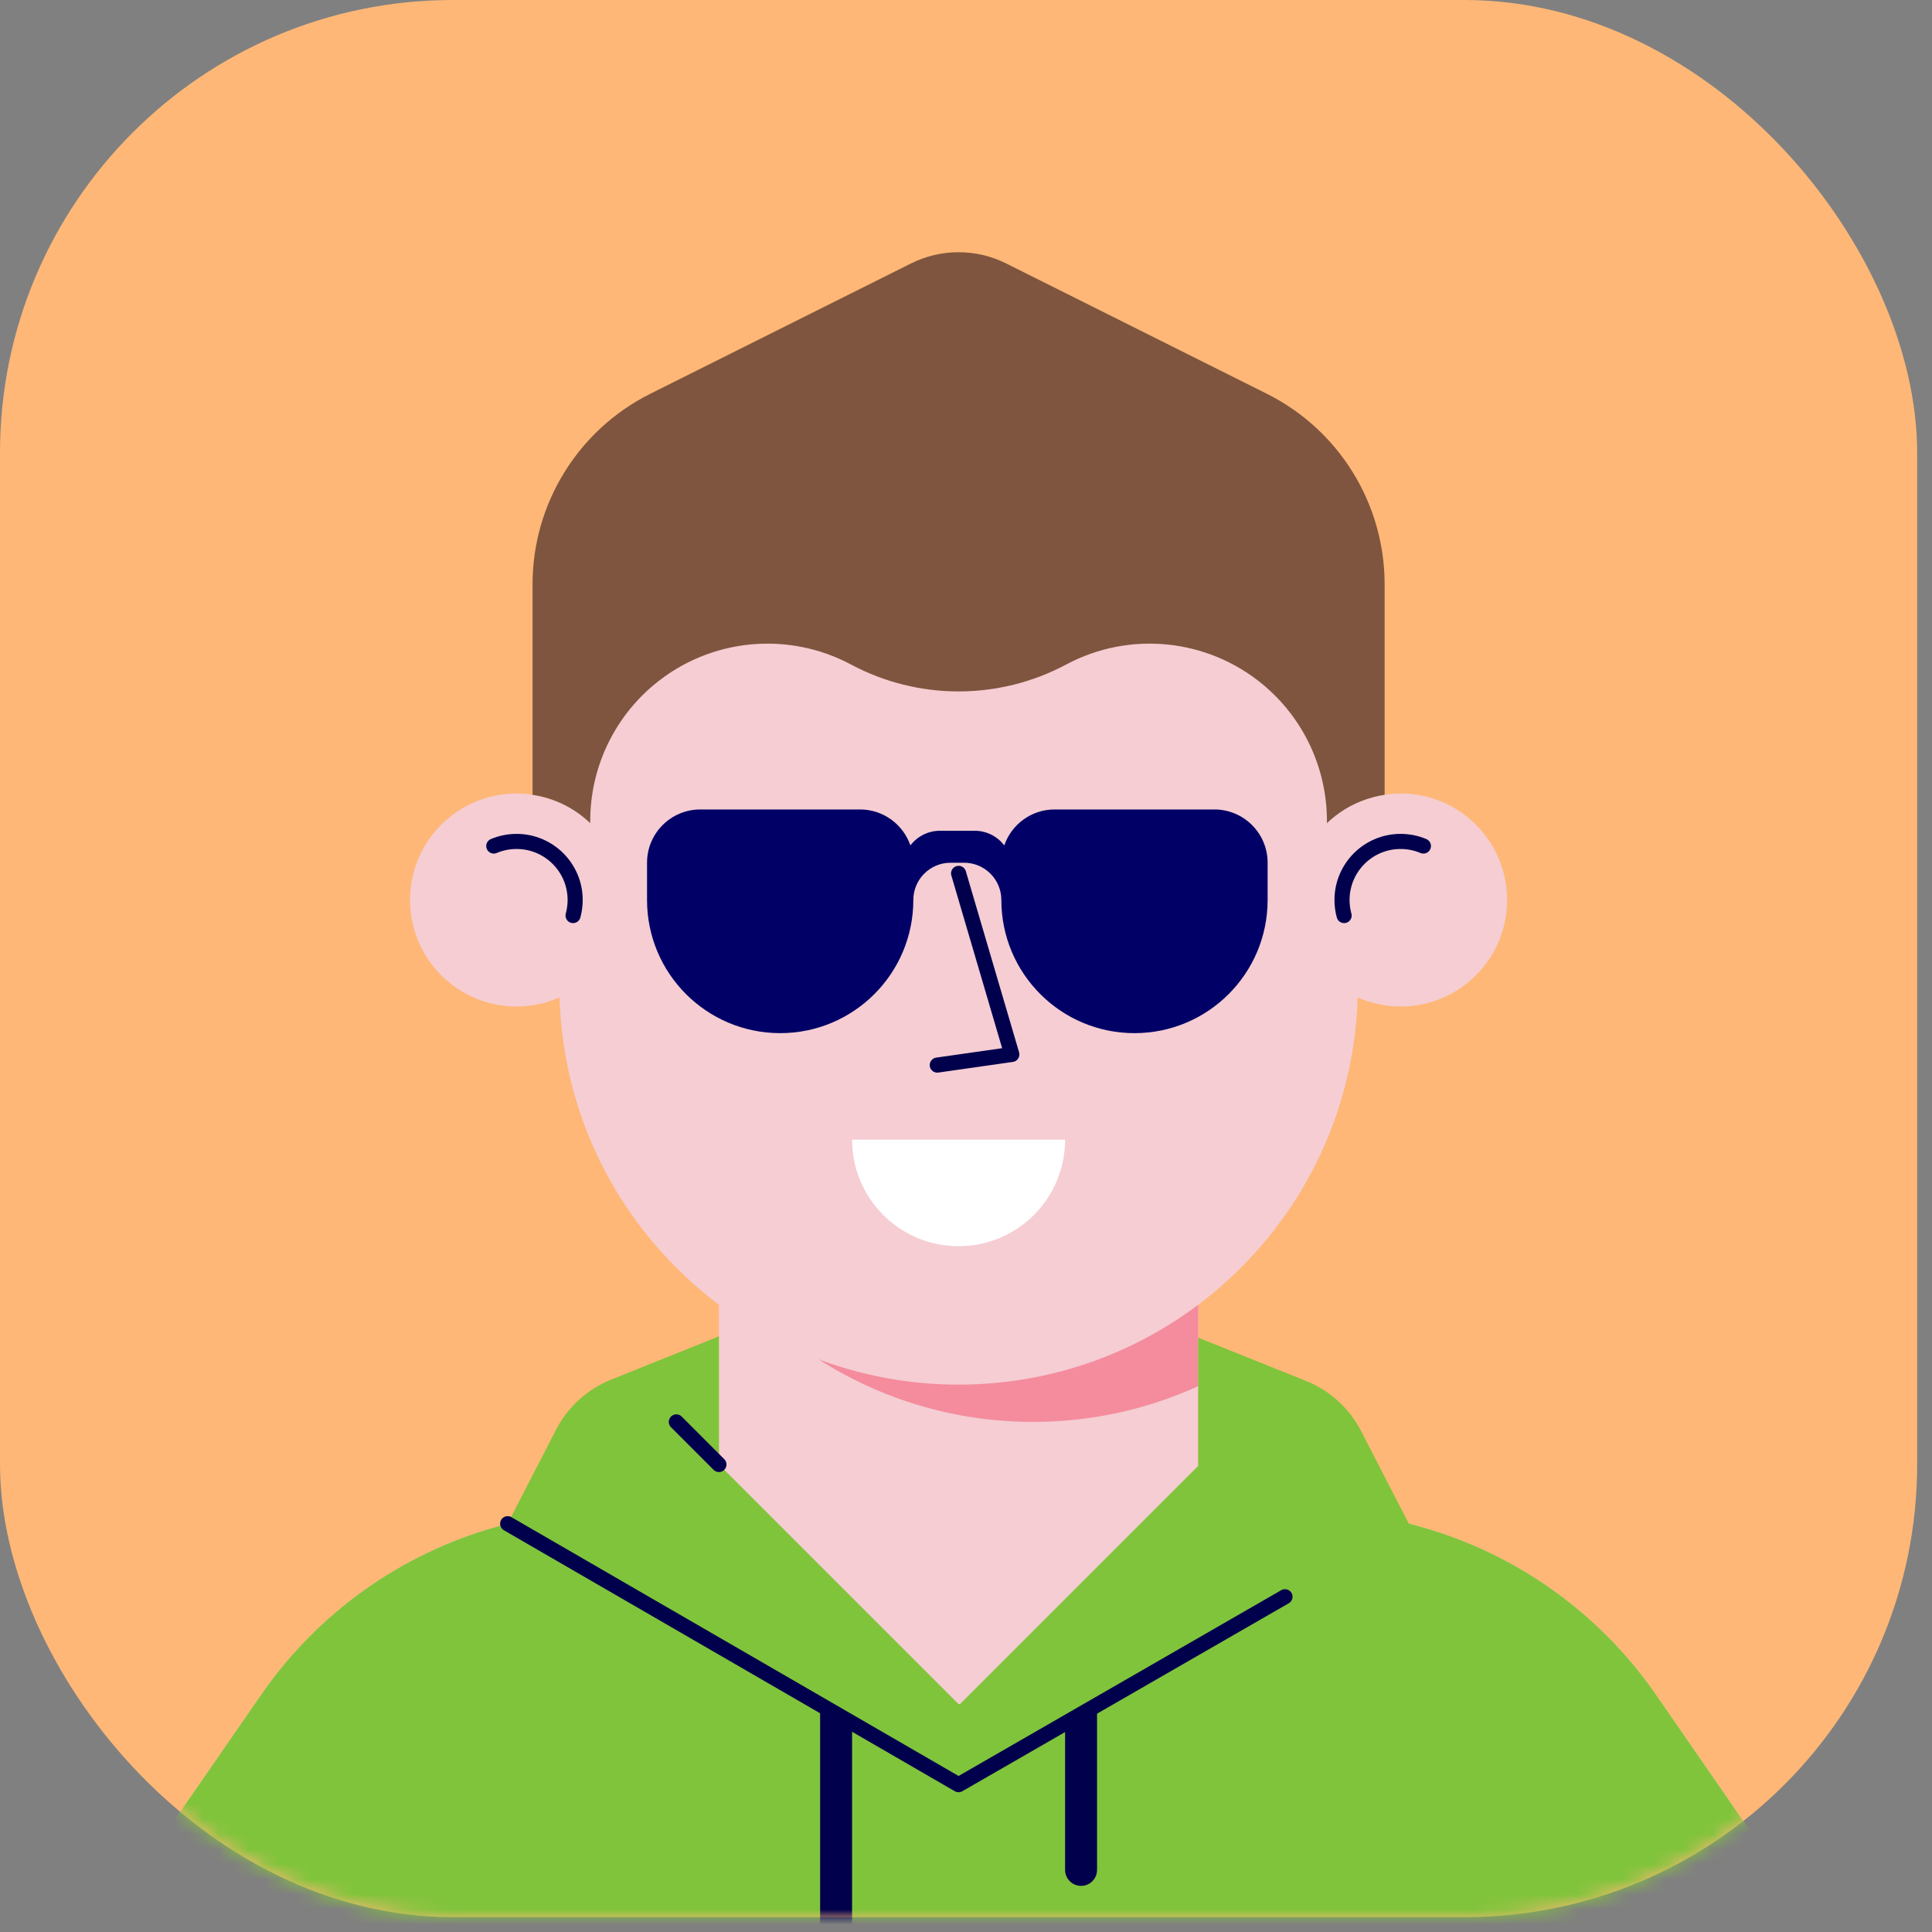 <svg width="128" height="128" viewBox="0 0 128 128" fill="none" xmlns="http://www.w3.org/2000/svg">
<rect x="0" y="0" width="128" height="128" fill="#808080" stroke="none"/>
<rect width="127.017" height="127.017" rx="30" fill="#FEB776"/>
<mask id="mask0_1_33" style="mask-type:luminance" maskUnits="userSpaceOnUse" x="0" y="0" width="128" height="128">
<rect width="127.017" height="127.017" rx="30" fill="white"/>
</mask>
<g mask="url(#mask0_1_33)">
<path fill-rule="evenodd" clip-rule="evenodd" d="M109.716 112.282C105.972 106.866 100.452 102.929 94.112 101.153L79.386 97.028V86.443C85.611 81.767 89.699 74.408 89.951 66.084C90.82 66.467 91.781 66.684 92.793 66.684C96.691 66.684 99.85 63.525 99.85 59.628C99.85 55.731 96.691 52.571 92.793 52.571C91.789 52.571 90.836 52.784 89.971 53.162V51.16C89.971 36.545 78.123 24.698 63.509 24.698H63.509C48.894 24.698 37.047 36.545 37.047 51.16V53.162C36.182 52.784 35.229 52.571 34.224 52.571C30.327 52.571 27.168 55.731 27.168 59.628C27.168 63.525 30.327 66.684 34.224 66.684C35.237 66.684 36.197 66.468 37.068 66.084C37.318 74.408 41.407 81.767 47.632 86.443V97.028L32.906 101.153C26.566 102.929 21.046 106.866 17.302 112.282L7.057 127.102L7.057 137.602H119.961V127.102L109.716 112.282Z" fill="#F5CDD3"/>
<path fill-rule="evenodd" clip-rule="evenodd" d="M63.509 91.735C60.246 91.735 57.123 91.141 54.236 90.061C58.341 92.683 63.216 94.205 68.448 94.205C72.35 94.205 76.051 93.353 79.386 91.837V86.443C74.963 89.765 69.466 91.735 63.509 91.735Z" fill="#F48C9D"/>
<path d="M37.967 60.658C38.057 60.33 38.106 59.984 38.106 59.628C38.106 57.485 36.368 55.747 34.225 55.747C33.689 55.747 33.178 55.856 32.714 56.052" stroke="#00004D" stroke-linecap="round" stroke-linejoin="round"/>
<path d="M89.05 60.658C88.96 60.33 88.912 59.984 88.912 59.628C88.912 57.485 90.65 55.747 92.794 55.747C93.329 55.747 93.84 55.856 94.304 56.052" stroke="#00004D" stroke-linecap="round" stroke-linejoin="round"/>
<path fill-rule="evenodd" clip-rule="evenodd" d="M70.565 75.508C70.565 79.405 67.406 82.564 63.509 82.564C59.611 82.564 56.452 79.405 56.452 75.508H70.565Z" fill="white"/>
<path fill-rule="evenodd" clip-rule="evenodd" d="M77.975 60.686C77.975 62.244 76.711 63.508 75.152 63.508C73.593 63.508 72.329 62.244 72.329 60.686C72.329 59.127 73.593 57.863 75.152 57.863C76.711 57.863 77.975 59.127 77.975 60.686" fill="#00004D"/>
<path fill-rule="evenodd" clip-rule="evenodd" d="M54.688 60.686C54.688 62.244 53.424 63.508 51.865 63.508C50.307 63.508 49.043 62.244 49.043 60.686C49.043 59.127 50.307 57.863 51.865 57.863C53.424 57.863 54.688 59.127 54.688 60.686" fill="#00004D"/>
<path d="M63.509 57.863L67.037 69.859L62.097 70.565" stroke="#00004D" stroke-linecap="round" stroke-linejoin="round"/>
<path fill-rule="evenodd" clip-rule="evenodd" d="M87.912 54.539C88.939 53.554 90.261 52.881 91.735 52.659V51.16V38.713C91.735 33.367 88.714 28.48 83.933 26.089L66.664 17.455C64.678 16.462 62.339 16.462 60.353 17.455L43.084 26.089C38.303 28.48 35.283 33.367 35.283 38.713V52.659C36.756 52.881 38.079 53.554 39.105 54.539V54.386C39.105 50.889 40.665 47.573 43.358 45.342C47.03 42.301 52.175 41.781 56.38 44.026C60.835 46.403 66.182 46.403 70.637 44.026C74.843 41.781 79.988 42.301 83.659 45.342C86.353 47.573 87.912 50.889 87.912 54.386V54.539Z" fill="#7F553F"/>
<path fill-rule="evenodd" clip-rule="evenodd" d="M119.96 127.102L109.715 112.282C105.972 106.866 100.452 102.929 94.111 101.152L93.331 100.934L90.175 94.809C89.398 93.3 88.104 92.123 86.529 91.491L79.385 88.625V97.112C79.384 97.114 79.384 97.115 79.383 97.118L63.599 112.902C63.568 112.902 63.539 112.904 63.508 112.904L47.631 97.027V88.537L40.487 91.403C38.913 92.035 37.618 93.213 36.841 94.72L33.633 100.949L32.905 101.152C26.565 102.929 21.045 106.866 17.301 112.282L7.056 127.102L7.056 137.602H119.96V127.102Z" fill="#80C43B"/>
<path d="M33.633 100.949L63.508 118.24L85.133 105.788" stroke="#00004D" stroke-linecap="round" stroke-linejoin="round"/>
<path fill-rule="evenodd" clip-rule="evenodd" d="M55.393 132.353V132.353C54.809 132.353 54.335 131.879 54.335 131.295V112.958L56.452 114.156V131.295C56.452 131.879 55.978 132.353 55.393 132.353" fill="#00004D"/>
<path fill-rule="evenodd" clip-rule="evenodd" d="M71.623 124.944V124.944C71.039 124.944 70.565 124.47 70.565 123.885V114.177L72.682 112.958V123.885C72.682 124.47 72.208 124.944 71.623 124.944" fill="#00004D"/>
<path d="M44.809 94.204L47.631 97.027" stroke="#00004D" stroke-linecap="round" stroke-linejoin="round"/>
<path fill-rule="evenodd" clip-rule="evenodd" d="M80.455 53.629H69.87C68.323 53.629 67.013 54.626 66.536 56.01C66.084 55.422 65.377 55.041 64.578 55.041H62.274C61.475 55.041 60.767 55.422 60.315 56.01C59.838 54.626 58.528 53.629 56.981 53.629H46.397C44.448 53.629 42.868 55.209 42.868 57.158V59.627C42.868 64.499 46.818 68.448 51.689 68.448C56.561 68.448 60.51 64.499 60.51 59.627C60.51 58.263 61.615 57.158 62.98 57.158H63.872C65.236 57.158 66.342 58.263 66.342 59.627C66.342 64.499 70.29 68.448 75.162 68.448C80.034 68.448 83.983 64.499 83.983 59.627V57.158C83.983 55.209 82.403 53.629 80.455 53.629" fill="#000066"/>
</g>
</svg>

